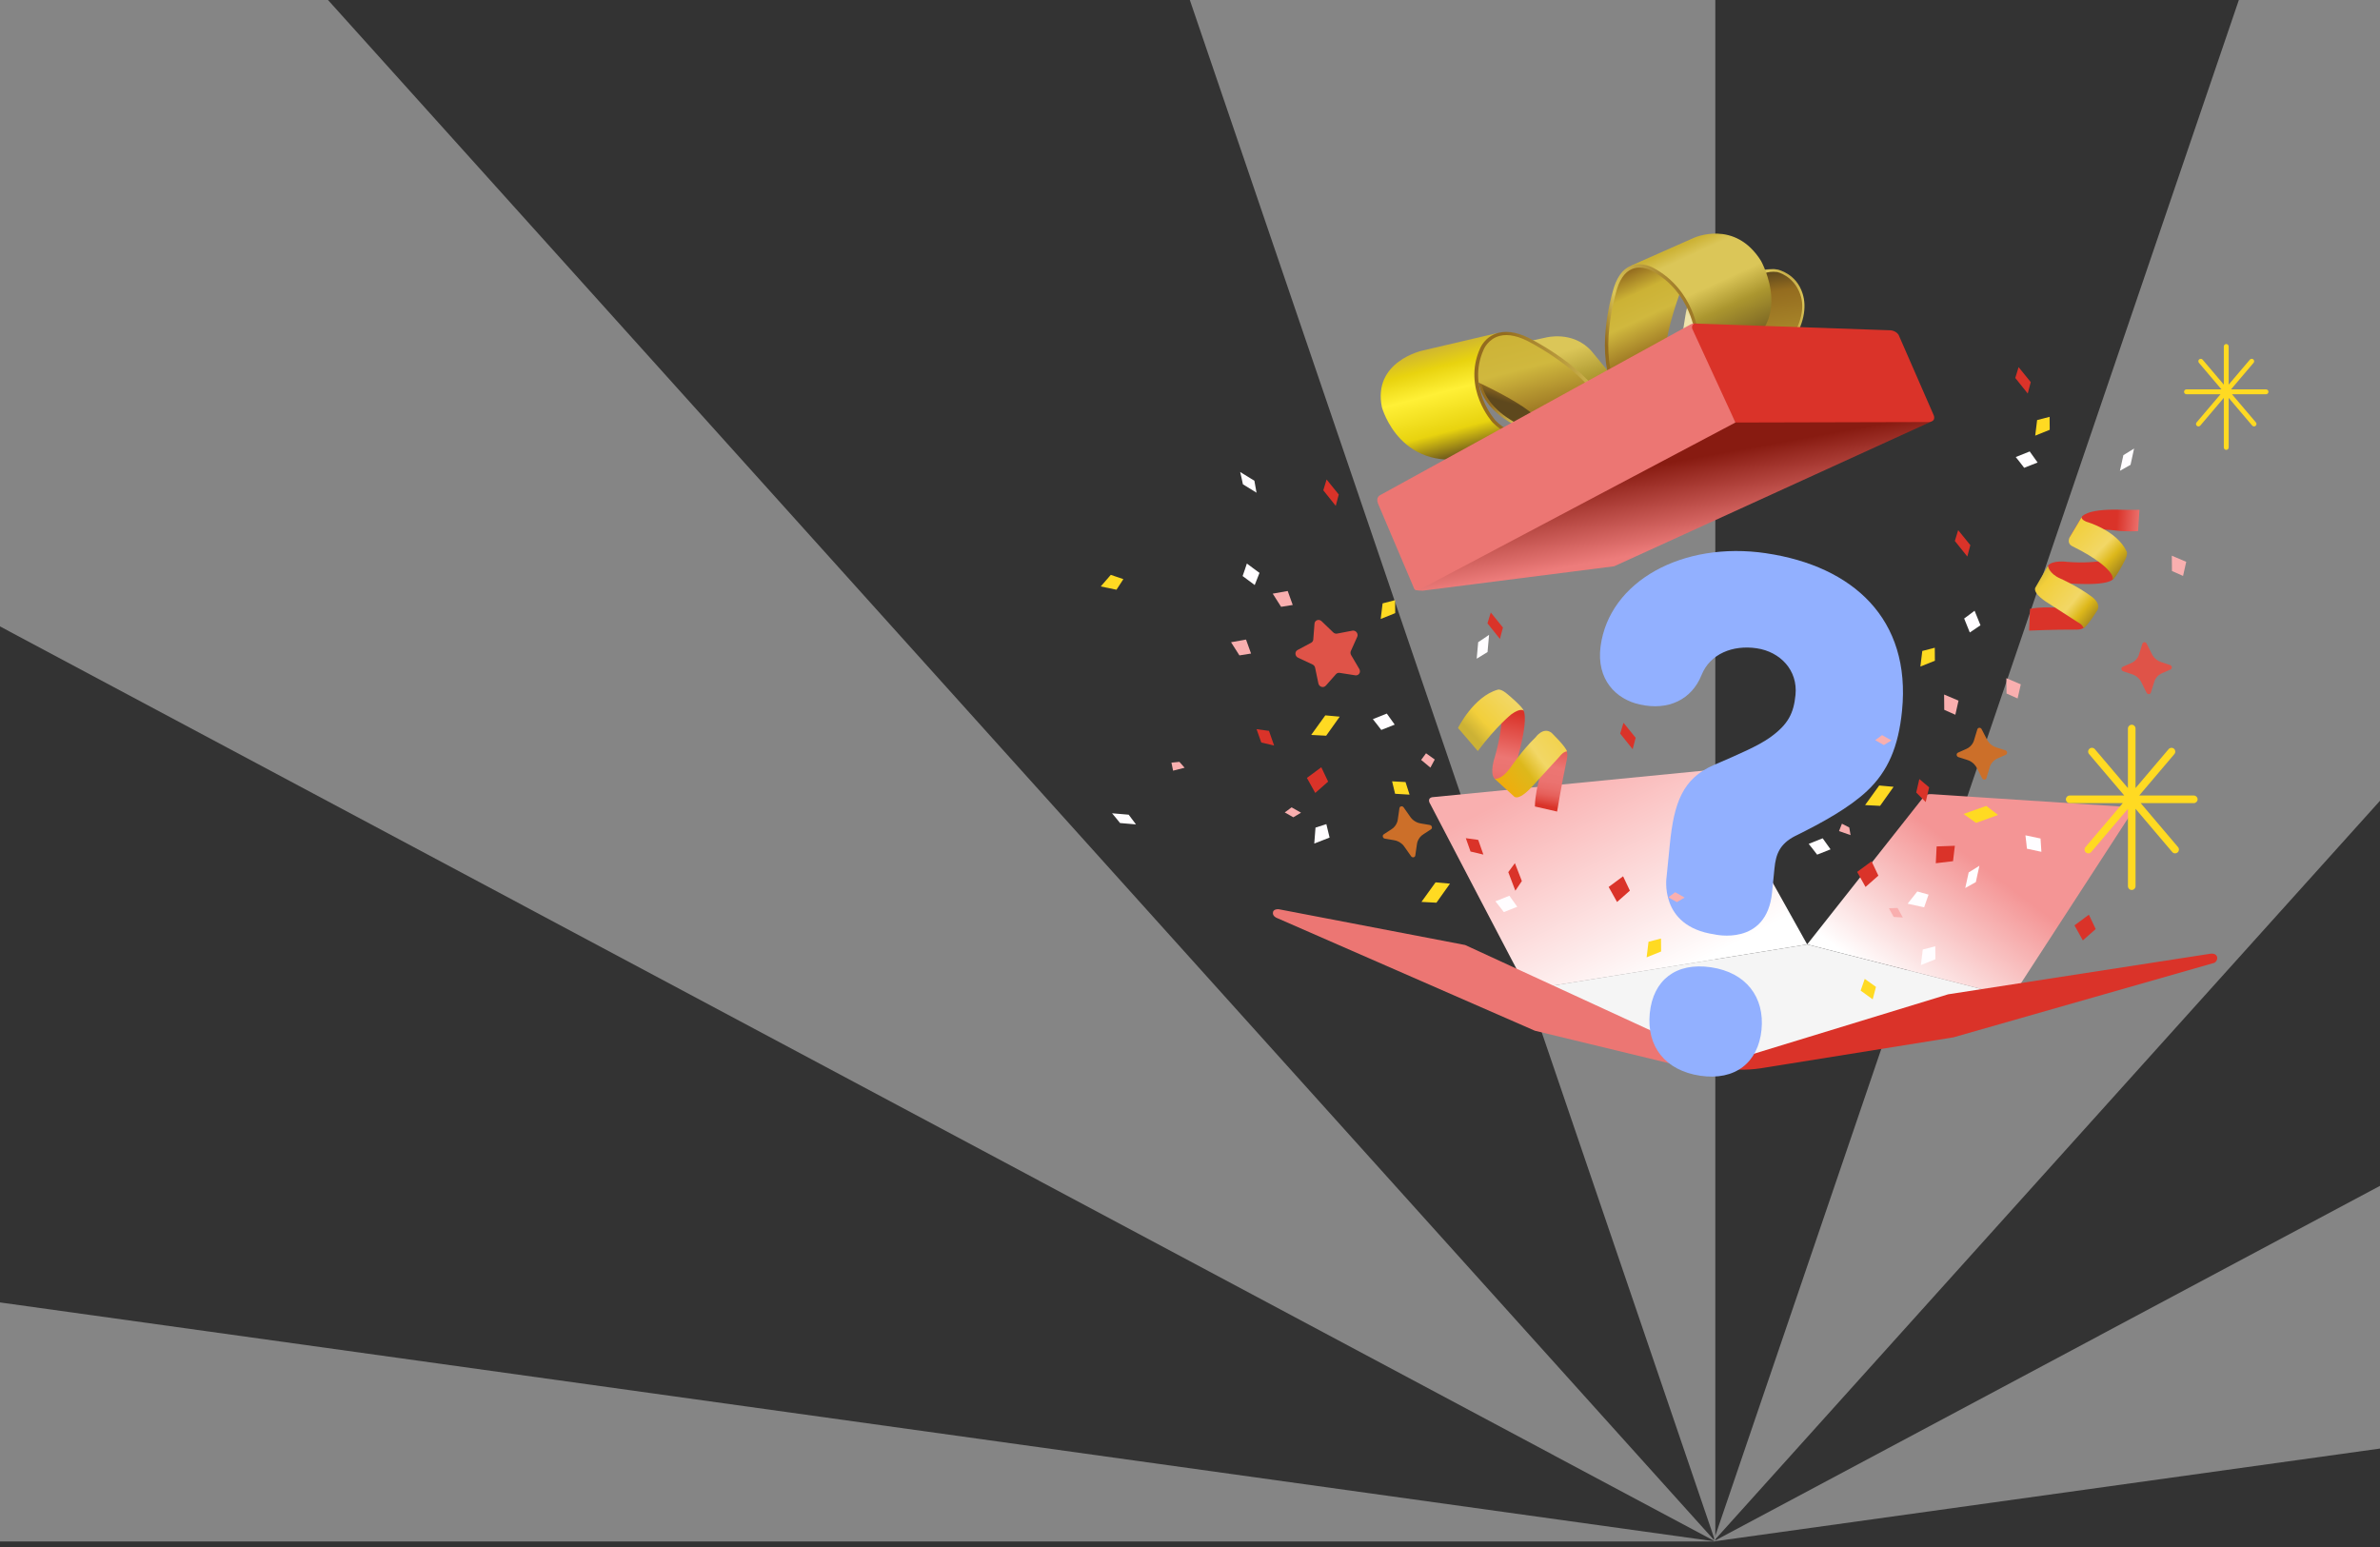 <svg width="320" height="208" viewBox="0 0 320 208" fill="none" xmlns="http://www.w3.org/2000/svg">
<rect x="0" y="0" width="320" height="208" fill="#333333" stroke="none"/>
<g opacity="0.5">
<path d="M460.999 -49L230.371 207.254L317.725 -49H460.999Z" fill="white" fill-opacity="0.8"/>
<path d="M460.999 84.224V175.117L230.371 207.254L460.999 84.224Z" fill="white" fill-opacity="0.8"/>
<path d="M230.628 207.254L0 84.224V-49L230.628 207.254Z" fill="white" fill-opacity="0.8"/>
<path d="M230.629 207.254V-49H143.274L230.629 207.254Z" fill="white" fill-opacity="0.8"/>
<path d="M0 175.117L230.628 207.254H0V175.117Z" fill="white" fill-opacity="0.8"/>
</g>
<path d="M293.981 52.353H298.685L295.653 48.782C295.536 48.645 295.553 48.438 295.69 48.321C295.827 48.203 296.034 48.221 296.151 48.358L299.001 51.714V46.583C299.001 46.402 299.147 46.256 299.327 46.256C299.508 46.256 299.653 46.402 299.653 46.583V51.714L302.503 48.358C302.62 48.221 302.827 48.203 302.964 48.321C303.101 48.438 303.118 48.645 303.001 48.782L299.969 52.353H304.674C304.854 52.353 305 52.499 305 52.68C305 52.86 304.854 53.006 304.674 53.006H300.097L303.314 56.795C303.432 56.932 303.414 57.139 303.277 57.256C303.216 57.308 303.14 57.334 303.066 57.334C302.973 57.334 302.881 57.295 302.816 57.219L299.653 53.495V60.162C299.653 60.343 299.508 60.488 299.327 60.488C299.147 60.488 299.001 60.343 299.001 60.162V53.495L295.838 57.219C295.773 57.295 295.682 57.334 295.588 57.334C295.514 57.334 295.438 57.308 295.377 57.256C295.24 57.139 295.223 56.932 295.34 56.795L298.557 53.006H293.981C293.8 53.006 293.654 52.86 293.654 52.68C293.654 52.499 293.8 52.353 293.981 52.353Z" fill="#FFDA22"/>
<path d="M205.391 133.071L242.982 126.981L267.398 133.236C267.398 133.236 236.954 142.659 236.819 142.661C236.685 142.663 228.338 143.175 228.338 143.175L205.391 133.071Z" fill="#F5F5F5"/>
<path d="M205.391 133.071C205.234 132.875 192.298 108.094 192.298 108.094C192.298 108.094 191.787 107.35 192.577 107.185L229.885 103.535L242.982 126.981L205.391 133.071Z" fill="url(#paint0_linear_1835_3020)"/>
<path d="M242.981 126.978L258.538 107.278C258.538 107.278 258.834 106.726 259.667 106.773L285.882 108.492C285.882 108.492 287.128 108.531 286.369 109.64L270.534 134.035L242.984 126.976L242.981 126.978Z" fill="url(#paint1_linear_1835_3020)"/>
<path d="M171.898 122.243L196.993 127.059L231.567 142.981C231.567 142.981 230.849 144.201 227.45 143.69L206.368 138.585L171.646 123.409C171.646 123.409 171.035 123.172 171.163 122.624C171.163 122.624 171.213 122.224 171.898 122.243Z" fill="#EC7673"/>
<path d="M231.566 142.981L261.934 133.689L297.175 128.236C297.175 128.236 297.828 128.107 298.061 128.558C298.061 128.558 298.311 129.064 297.745 129.452L262.645 139.475L236.724 143.638C236.724 143.638 232.254 144.356 231.566 142.981Z" fill="#DA3329"/>
<path d="M207.382 47.681C207.382 47.681 206.943 58.15 219.111 55.283C219.111 55.283 215.204 58.198 208.274 57.948C208.274 57.948 202.806 58.209 199.624 53.332C199.624 53.332 197.633 50.913 200.385 47.759C200.385 47.759 205.105 44.869 207.384 47.679L207.382 47.681Z" fill="url(#paint2_linear_1835_3020)"/>
<path d="M200.191 47.672C200.191 47.672 201.22 46.818 204.326 46.145L207.787 45.397C207.787 45.397 211.467 44.373 213.999 47.222C213.999 47.222 218.454 52.658 220.024 54.5C220.024 54.5 218.956 55.599 217.214 56.486L207.367 49.721L204.261 47.72C204.261 47.72 202.547 46.613 200.196 47.675L200.191 47.672Z" fill="url(#paint3_linear_1835_3020)"/>
<path d="M213.312 57.743C210.987 58.248 208.999 58.244 207.565 58.102C205.247 57.876 203.865 57.273 203.809 57.247C200.942 55.699 199.417 53.902 198.932 51.96C198.251 49.236 200.12 47.746 200.189 47.67C202.663 45.943 205.049 47.975 205.073 47.994L217.21 56.482L216.929 56.599C215.659 57.13 214.445 57.495 213.31 57.741L213.312 57.743ZM200.418 47.938C200.418 47.938 198.543 49.55 199.267 51.916C199.82 53.724 201.194 55.455 203.946 56.941C203.987 56.958 209.362 59.262 216.507 56.397L204.877 48.264C204.773 48.175 202.654 46.378 200.418 47.938Z" fill="url(#paint4_linear_1835_3020)"/>
<path d="M232.719 39.442C232.719 39.442 238.559 48.423 226.4 51.316C226.4 51.316 231.345 52.136 237.289 48.838C237.289 48.838 242.218 46.637 242.468 40.949C242.468 40.949 242.953 37.943 238.897 36.403C238.897 36.403 233.254 35.966 232.719 39.442Z" fill="url(#paint5_linear_1835_3020)"/>
<path d="M239.021 36.24C239.021 36.24 237.674 35.946 234.601 36.738L231.177 37.619C231.177 37.619 227.416 38.356 226.683 41.978C226.683 41.978 225.611 48.721 225.195 51.033C225.195 51.033 226.703 51.52 228.693 51.525L233.8 41.219L235.482 38.084C235.482 38.084 236.406 36.353 239.023 36.238L239.021 36.24Z" fill="url(#paint6_linear_1835_3020)"/>
<path d="M228.997 51.505L228.69 51.527L234.909 38.696C234.92 38.667 235.951 35.827 239.02 36.242C239.12 36.277 241.522 36.79 242.359 39.444C242.964 41.358 242.546 43.614 240.839 46.245C240.802 46.293 239.906 47.435 237.991 48.662C236.808 49.421 235.068 50.309 232.767 50.9C231.644 51.19 230.389 51.407 228.999 51.507L228.997 51.505ZM238.959 36.575C236.188 36.203 235.266 38.717 235.222 38.841L229.265 51.137C237.021 50.474 240.532 46.067 240.56 46.032C242.198 43.507 242.688 41.33 242.044 39.55C241.134 37.038 238.955 36.575 238.961 36.573L238.959 36.575Z" fill="url(#paint7_linear_1835_3020)"/>
<path d="M196.528 50.404C196.528 50.404 207.432 55.059 207.054 57.256C207.054 57.256 206.934 58.185 204.165 58.911C204.165 58.911 210.345 59.212 215.887 55.651C215.887 55.651 215.961 52.854 209.707 48.19C209.707 48.19 203.871 43.498 200.848 45.158C200.848 45.158 195.684 48.536 196.53 50.404H196.528Z" fill="url(#paint8_linear_1835_3020)"/>
<path d="M201.471 44.753C201.502 44.738 191.248 47.137 191.248 47.137C191.248 47.137 184.518 48.599 185.804 54.759C185.804 54.759 188.316 64.125 198.753 61.256L209.9 58.4C209.9 58.4 203.272 59.503 201.693 57.441C201.693 57.441 198.877 55.523 198.476 50.668C198.476 50.668 198.302 46.361 201.469 44.753H201.471Z" fill="url(#paint9_linear_1835_3020)"/>
<path d="M209.903 58.398C206.762 59.203 203.108 59.32 200.685 56.797C200.639 56.749 196.58 52.234 199.006 46.839C199.027 46.783 199.652 45.236 201.442 44.76C201.453 44.755 201.463 44.753 201.474 44.751C202.812 44.407 204.413 44.76 206.231 45.797C206.586 45.982 215.108 50.5 216.207 55.644L216.235 55.775L216.111 55.849C216.057 55.881 213.275 57.535 209.905 58.398H209.903ZM201.64 45.162C201.64 45.162 201.62 45.167 201.611 45.171C200.054 45.584 199.488 46.985 199.484 47C197.159 52.175 201.037 56.499 201.076 56.543C205.498 61.145 214.501 56.24 215.674 55.57C214.495 50.674 206.051 46.2 205.966 46.154C204.276 45.193 202.823 44.86 201.64 45.162Z" fill="url(#paint10_linear_1835_3020)"/>
<path d="M226.558 37.541C226.558 37.541 222.632 47.327 224.45 48.88C224.45 48.88 225.192 49.558 227.548 48.603C227.548 48.603 223.656 52.275 217.44 52.495C217.44 52.495 215.4 50.291 216.228 43.078C216.228 43.078 216.761 36.075 219.952 35.727C219.952 35.727 225.788 35.57 226.558 37.538V37.541Z" fill="url(#paint11_linear_1835_3020)"/>
<path d="M219.246 35.75C219.216 35.755 227.734 31.987 227.734 31.987C227.734 31.987 233.243 29.423 236.778 35.081C236.778 35.081 241.783 43.99 232.808 47.481L223.37 51.377C223.37 51.377 228.556 48.582 228.138 46.052C228.138 46.052 228.641 42.948 225.448 38.833C225.448 38.833 222.496 35.281 219.246 35.748V35.75Z" fill="url(#paint12_linear_1835_3020)"/>
<path d="M217.432 52.78L217.298 52.788L217.224 52.669C214.289 47.933 216.73 39.577 216.832 39.231C217.302 37.388 218.113 36.218 219.246 35.75C219.255 35.746 219.266 35.742 219.275 35.739C220.802 35.128 222.318 36.022 222.374 36.055C227.827 39.037 228.349 44.912 228.354 44.977C228.541 48.347 226.033 50.28 223.373 51.379C220.519 52.558 217.493 52.775 217.435 52.78H217.432ZM217.261 39.372C217.237 39.455 214.818 47.733 217.524 52.314C218.779 52.201 228.252 51.137 227.91 44.99C227.906 44.934 227.401 39.311 222.17 36.451C222.157 36.442 220.784 35.631 219.455 36.164C219.447 36.166 219.438 36.17 219.431 36.172C218.429 36.586 217.702 37.658 217.265 39.37L217.261 39.372Z" fill="url(#paint13_linear_1835_3020)"/>
<path d="M190.273 79.297C190.273 79.297 190.445 79.412 191.285 79.419L217.028 76.139L259.772 56.632L225.48 51.718L190.273 79.297Z" fill="url(#paint14_linear_1835_3020)"/>
<path d="M227.77 43.494L254.004 44.403C254.004 44.403 254.809 44.349 255.268 45.006L259.949 55.725C259.949 55.725 260.458 56.645 259.336 56.745L233.336 56.81L226.676 44.429C226.676 44.429 226.993 43.685 227.772 43.494H227.77Z" fill="#DA3329"/>
<path d="M185.606 66.553C185.606 66.553 184.921 66.825 185.286 67.727L190.145 79.156C190.145 79.156 190.271 79.567 191.065 79.173L233.337 56.808L227.545 44.238C227.545 44.238 227.347 43.842 227.773 43.492C227.773 43.492 227.564 43.442 226.905 43.84L185.61 66.55L185.606 66.553Z" fill="#EC7673"/>
<path d="M230.058 130.056C234.76 130.754 237.281 134.058 236.842 138.461C236.402 142.863 233.305 145.334 228.602 144.636C223.9 143.938 221.372 140.706 221.818 136.231C222.266 131.757 225.355 129.358 230.058 130.056Z" fill="#92B0FF"/>
<path d="M237.473 74.387C226.241 72.721 216.366 78.142 215.204 86.905C214.617 91.36 217.27 94.025 220.479 94.721C224.311 95.582 227.454 94.07 228.783 90.753C229.921 87.919 232.966 86.686 236.196 87.164C239.355 87.632 241.743 90.112 241.412 93.433C241.167 95.887 240.447 97.392 237.991 99.151C236.379 100.304 233.701 101.444 230.424 102.864C226.254 104.663 225.073 107.93 224.518 113.488L224.079 117.89C224.079 117.89 222.989 124.529 230.502 125.63C230.502 125.63 237.528 127.32 238.261 119.996L238.585 116.748C238.772 114.871 239.268 113.479 241.371 112.4C245.043 110.602 248.664 108.574 251.022 106.36C253.852 103.704 255.253 100.396 255.736 95.558C256.969 83.214 249.13 76.119 237.475 74.39L237.473 74.387Z" fill="#92B0FF"/>
<path d="M272.822 84.787C272.822 84.787 276.22 84.637 279.013 84.654C279.013 84.654 279.878 84.731 280.346 84.304L279.4 81.4C279.4 81.4 277.988 81.755 275.635 81.677C275.635 81.677 274.238 81.603 272.942 81.864L272.822 84.787Z" fill="url(#paint15_linear_1835_3020)"/>
<path d="M284.461 71.332C284.461 71.332 279.917 70.668 278.271 72.247L279.906 69.498C279.906 69.498 280.424 68.439 284.776 68.526C284.776 68.526 286.645 68.576 287.656 68.539L287.471 71.414C287.471 71.414 285.764 71.51 284.461 71.329" fill="url(#paint16_linear_1835_3020)"/>
<path d="M277.512 78.377C277.512 78.377 283.478 78.988 284.213 77.75L284.929 74.892C284.929 74.892 282.299 75.897 277.955 75.547C277.955 75.547 275.924 75.255 275.35 76.078L275.693 78.009L277.512 78.379V78.377Z" fill="url(#paint17_linear_1835_3020)"/>
<path d="M280.129 84.454C280.129 84.454 280.135 84.065 279.324 83.632L275.287 81.028C275.287 81.028 273.368 79.878 273.636 79.051L275.35 76.076C275.35 76.076 275.45 77.087 276.992 77.774C276.992 77.774 279.294 78.784 281.138 80.152C281.138 80.152 282.504 81.017 282.021 82.014C282.021 82.014 280.618 84.293 280.131 84.454H280.129Z" fill="url(#paint18_linear_1835_3020)"/>
<path d="M278.654 73.454C282.071 75.121 283.324 76.506 283.324 76.506C284.361 77.548 284.013 77.961 284.013 77.961C284.468 77.733 285.549 75.63 285.549 75.63C286.195 74.505 285.932 74.142 285.932 74.142C284.603 71.301 280.559 70.161 280.559 70.161C280.559 70.161 279.761 69.874 279.907 69.498L278.271 72.247C278.271 72.247 277.821 73.048 278.654 73.454Z" fill="url(#paint19_linear_1835_3020)"/>
<path d="M209.359 109.116C209.359 109.116 209.974 105.364 210.627 102.306C210.627 102.306 210.901 101.37 210.57 100.777L207.362 101.268C207.362 101.268 207.407 102.882 206.79 105.449C206.79 105.449 206.396 106.965 206.372 108.435L209.361 109.118L209.359 109.116Z" fill="url(#paint20_linear_1835_3020)"/>
<path d="M203.813 102.767C203.813 102.767 205.797 96.341 204.687 95.302L201.901 93.977C201.901 93.977 202.338 97.05 200.994 101.745C200.994 101.745 200.233 103.915 200.948 104.701L203.017 104.687L203.811 102.765L203.813 102.767Z" fill="url(#paint21_linear_1835_3020)"/>
<path d="M204.863 95.563C204.863 95.563 204.515 95.102 203.206 96.043C203.206 96.043 201.244 97.59 198.694 100.979L196.034 97.877C196.034 97.877 198.127 93.657 201.359 92.737C201.359 92.737 201.794 92.52 202.808 93.438C202.808 93.438 204.73 95.019 204.865 95.561L204.863 95.563Z" fill="url(#paint22_linear_1835_3020)"/>
<path d="M208.589 98.51C207.486 97.69 206.468 99.126 206.468 99.126C204.637 100.89 203.075 103.221 203.075 103.221C201.809 104.957 200.952 104.701 200.952 104.701L203.63 107.141C204.424 107.591 206.044 105.703 206.044 105.703L209.646 101.768C210.277 100.959 210.677 101.04 210.677 101.04C210.621 100.474 208.589 98.508 208.589 98.508V98.51Z" fill="url(#paint23_linear_1835_3020)"/>
<path d="M189.521 106.843L187.576 106.726L187.174 105.053L188.979 105.151L189.521 106.843Z" fill="#FFDA22"/>
<path d="M187.591 82.438L185.64 83.223L185.896 81.128L187.576 80.693L187.591 82.438Z" fill="#FFDA22"/>
<path d="M275.593 57.789L273.642 58.574L273.898 56.48L275.575 56.045L275.593 57.789Z" fill="#FFDA22"/>
<path d="M260.218 128.975L258.267 129.76L258.523 127.666L260.202 127.231L260.218 128.975Z" fill="#FFFDFF"/>
<path d="M223.343 127.931L221.395 128.719L221.649 126.624L223.328 126.189L223.343 127.931Z" fill="#FFDA22"/>
<path d="M157.505 102.541L158.575 102.434L159.278 103.226L157.725 103.619L157.505 102.541Z" fill="#F9AFAF"/>
<path d="M173.895 109.886L174.928 109.268L173.66 108.551L172.74 109.234L173.895 109.886Z" fill="#F9AFAF"/>
<path d="M225.469 121.297L226.503 120.679L225.235 119.961L224.314 120.644L225.469 121.297Z" fill="#F9AFAF"/>
<path d="M169.584 99.832L171.311 100.241L170.618 98.269L168.949 98.036L169.584 99.832Z" fill="#DA3329"/>
<path d="M197.718 114.491L199.447 114.9L198.751 112.927L197.083 112.694L197.718 114.491Z" fill="#DA3329"/>
<path d="M180.13 96.359L178.192 96.183L176.295 98.815L178.309 98.919L180.13 96.359Z" fill="#FFDA22"/>
<path d="M194.955 118.811L193.017 118.635L191.12 121.264L193.134 121.371L194.955 118.811Z" fill="#FFDA22"/>
<path d="M178.366 64.469L177.922 65.924L179.597 68.019L180.001 66.487L178.366 64.469Z" fill="#DA3329"/>
<path d="M200.44 82.355L199.996 83.81L201.671 85.905L202.076 84.374L200.44 82.355Z" fill="#DA3329"/>
<path d="M271.407 49.362L270.961 50.818L272.638 52.912L273.043 51.379L271.407 49.362Z" fill="#DA3329"/>
<path d="M218.286 97.181L217.84 98.636L219.517 100.731L219.921 99.197L218.286 97.181Z" fill="#DA3329"/>
<path d="M203.684 116.053L202.794 117.262L203.744 119.757L204.619 118.461L203.684 116.053Z" fill="#DA3329"/>
<path d="M185.72 98.145C185.712 98.108 184.585 96.694 184.585 96.694L186.462 95.943L187.524 97.429L185.723 98.142L185.72 98.145Z" fill="#FFFDFF"/>
<path d="M272.16 62.901C272.151 62.864 271.024 61.45 271.024 61.45L272.902 60.699L273.963 62.185L272.162 62.898L272.16 62.901Z" fill="#FFFDFF"/>
<path d="M198.748 86.344C198.776 86.344 200.212 85.357 200.212 85.357L200.005 87.671L198.546 88.565L198.748 86.344Z" fill="#FFFDFF"/>
<path d="M167.074 77.452C167.1 77.428 167.644 75.773 167.644 75.773L169.345 77.026L168.701 78.66L167.074 77.452Z" fill="#FFFDFF"/>
<path d="M202.2 122.635C202.191 122.598 201.064 121.184 201.064 121.184L202.942 120.433L204.003 121.919L202.202 122.632L202.2 122.635Z" fill="#FFFDFF"/>
<path d="M176.841 106.615L175.717 104.594L177.655 103.161L178.571 105.09L176.841 106.615Z" fill="#DA3329"/>
<path d="M260.153 88.835L258.202 89.622L258.459 87.525L260.138 87.091L260.153 88.835Z" fill="#FFDA22"/>
<path d="M253.284 100.174L254.317 99.556L253.051 98.838L252.129 99.519L253.284 100.174Z" fill="#F9AFAF"/>
<path d="M254.601 105.79L252.666 105.614L250.767 108.246L252.783 108.35L254.601 105.79Z" fill="#FFDA22"/>
<path d="M263.283 71.279L262.837 72.734L264.514 74.829L264.919 73.298L263.283 71.279Z" fill="#DA3329"/>
<path d="M244.322 114.913C244.313 114.876 243.187 113.462 243.187 113.462L245.064 112.712L246.125 114.197L244.324 114.911L244.322 114.913Z" fill="#FFFDFF"/>
<path d="M250.828 119.254L249.701 117.234L251.639 115.803L252.555 117.732L250.828 119.254Z" fill="#DA3329"/>
<path d="M280.048 126.439L278.921 124.418L280.859 122.985L281.775 124.914L280.048 126.439Z" fill="#DA3329"/>
<path d="M217.418 121.275L216.291 119.254L218.229 117.821L219.145 119.75L217.418 121.275Z" fill="#DA3329"/>
<path d="M168.209 87.871L166.645 88.121L165.519 86.351L167.533 85.99L168.209 87.871Z" fill="#F9AFAF"/>
<path d="M173.813 81.339L172.249 81.59L171.122 79.819L173.136 79.46L173.813 81.339Z" fill="#F9AFAF"/>
<path d="M178.768 112.614L178.333 110.806L176.875 111.274L176.708 113.419L178.768 112.614Z" fill="#FFFDFF"/>
<path d="M251.79 134.363L250.17 133.191L250.722 131.614L252.232 132.69L251.79 134.363Z" fill="#FFDA22"/>
<path d="M150.114 79.29L148 78.849L149.351 77.291L151.041 77.868L150.114 79.29Z" fill="#FFDA22"/>
<path d="M247.654 110.75L248.637 111.254L248.818 112.285L247.263 111.744L247.654 110.75Z" fill="#F9AFAF"/>
<path d="M254.618 123.287L255.845 123.359L255.136 122.076L253.97 122.117L254.618 123.287Z" fill="#F9AFAF"/>
<path d="M257.643 106.556L258.919 107.841L259.381 105.86L258.062 104.748L257.643 106.556Z" fill="#DA3329"/>
<path d="M268.649 109.573L267.066 108.359L264.003 109.44L265.693 110.641L268.649 109.573Z" fill="#FFDA22"/>
<path d="M272.529 114.115C272.542 114.08 272.327 112.311 272.327 112.311L274.357 112.74L274.474 114.53L272.529 114.112V114.115Z" fill="#FFFDFF"/>
<path d="M264.088 83.16C264.125 83.153 265.489 82.114 265.489 82.114L266.285 84.071L264.847 85.039L264.088 83.16Z" fill="#FFFDFF"/>
<path d="M285.495 61.197C285.521 61.197 286.935 60.306 286.935 60.306L286.459 62.496L285.034 63.301L285.495 61.2V61.197Z" fill="#FFFDFF"/>
<path d="M167.115 65.115C167.123 65.089 166.747 63.462 166.747 63.462L168.657 64.636L168.946 66.246L167.115 65.115Z" fill="#FFFDFF"/>
<path d="M264.696 117.299C264.723 117.299 266.136 116.407 266.136 116.407L265.66 118.598L264.235 119.402L264.696 117.301V117.299Z" fill="#FFFDFF"/>
<path d="M150.593 110.66C150.589 110.634 149.521 109.349 149.521 109.349L151.754 109.538L152.738 110.845L150.593 110.66Z" fill="#FFFDFF"/>
<path d="M260.274 116.066L260.388 113.806L262.839 113.717L262.593 115.787L260.274 116.066Z" fill="#DA3329"/>
<path d="M262.904 96.102L261.412 95.439L261.393 93.381L263.331 94.203L262.904 96.102Z" fill="#F9AFAF"/>
<path d="M271.275 93.91L269.785 93.246L269.764 91.186L271.704 92.011L271.275 93.91Z" fill="#F9AFAF"/>
<path d="M293.52 77.437L292.03 76.774L292.008 74.714L293.946 75.538L293.52 77.437Z" fill="#F9AFAF"/>
<path d="M258.706 121.993L259.302 120.285L257.788 119.861L256.487 121.506L258.706 121.993Z" fill="#FFFDFF"/>
<path d="M191.735 101.281L191.08 102.173L192.324 103.211L192.907 102.119L191.735 101.281Z" fill="#F9AFAF"/>
<path d="M266.13 97.853C266.161 97.853 266.189 97.853 266.219 97.862C266.248 97.868 266.278 97.879 266.304 97.894C266.33 97.91 266.356 97.929 266.38 97.953C266.402 97.977 266.424 98.005 266.439 98.038C266.5 98.158 266.561 98.277 266.624 98.397C266.685 98.517 266.746 98.636 266.809 98.756C266.87 98.876 266.931 98.995 266.994 99.115C267.055 99.234 267.116 99.354 267.179 99.474C267.183 99.482 267.209 99.534 267.259 99.613C267.309 99.691 267.383 99.791 267.483 99.902C267.583 100.011 267.712 100.128 267.868 100.233C268.025 100.339 268.212 100.433 268.432 100.5C268.532 100.533 268.632 100.566 268.732 100.596C268.832 100.629 268.932 100.661 269.032 100.692C269.132 100.724 269.232 100.757 269.332 100.787C269.432 100.82 269.532 100.853 269.632 100.883C269.702 100.905 269.756 100.946 269.795 100.998C269.835 101.048 269.856 101.109 269.863 101.172C269.869 101.233 269.858 101.296 269.83 101.351C269.802 101.405 269.756 101.451 269.691 101.479C269.597 101.52 269.506 101.562 269.413 101.603L269.134 101.727C269.041 101.768 268.949 101.81 268.856 101.851C268.762 101.892 268.671 101.934 268.577 101.975C268.373 102.062 268.208 102.175 268.073 102.295C267.938 102.414 267.833 102.543 267.755 102.66C267.677 102.778 267.625 102.886 267.59 102.969C267.555 103.05 267.54 103.104 267.538 103.115C267.501 103.239 267.464 103.365 267.424 103.489C267.388 103.613 267.351 103.739 267.311 103.863C267.274 103.987 267.237 104.113 267.198 104.237C267.161 104.361 267.124 104.487 267.085 104.611C267.074 104.644 267.061 104.674 267.042 104.701C267.024 104.727 267.003 104.748 266.979 104.766C266.955 104.783 266.929 104.796 266.9 104.807C266.872 104.816 266.844 104.822 266.813 104.825C266.783 104.825 266.755 104.825 266.724 104.816C266.696 104.809 266.665 104.798 266.639 104.783C266.613 104.768 266.587 104.748 266.563 104.724C266.541 104.701 266.52 104.672 266.504 104.64C266.443 104.52 266.383 104.4 266.32 104.281C266.259 104.161 266.198 104.041 266.135 103.922C266.072 103.802 266.013 103.683 265.95 103.563C265.889 103.443 265.828 103.324 265.765 103.204C265.76 103.195 265.734 103.143 265.684 103.065C265.634 102.989 265.56 102.886 265.46 102.776C265.36 102.667 265.232 102.549 265.075 102.445C264.919 102.338 264.732 102.245 264.514 102.177C264.414 102.145 264.314 102.112 264.214 102.082C264.114 102.049 264.014 102.016 263.914 101.986C263.814 101.953 263.714 101.921 263.614 101.89C263.514 101.858 263.414 101.825 263.313 101.795C263.244 101.773 263.189 101.731 263.15 101.679C263.111 101.629 263.089 101.568 263.083 101.505C263.076 101.444 263.087 101.381 263.116 101.327C263.144 101.272 263.189 101.227 263.255 101.196C263.348 101.155 263.44 101.114 263.533 101.072C263.627 101.031 263.718 100.99 263.812 100.948C263.905 100.907 263.996 100.866 264.09 100.824C264.184 100.783 264.275 100.742 264.368 100.7C264.573 100.613 264.738 100.5 264.873 100.381C265.008 100.261 265.11 100.133 265.188 100.015C265.267 99.898 265.319 99.789 265.354 99.706C265.389 99.626 265.404 99.572 265.406 99.561L265.519 99.186C265.556 99.062 265.593 98.936 265.632 98.812C265.669 98.688 265.706 98.562 265.745 98.438C265.782 98.314 265.819 98.188 265.858 98.064C265.869 98.031 265.882 98.001 265.902 97.975C265.921 97.949 265.941 97.927 265.965 97.91C265.989 97.892 266.015 97.879 266.043 97.868C266.072 97.86 266.1 97.853 266.13 97.851V97.853Z" fill="#CC6F29"/>
<path d="M188.391 108.418C188.363 108.424 188.335 108.433 188.309 108.446C188.282 108.459 188.259 108.477 188.239 108.498C188.217 108.52 188.2 108.544 188.187 108.572C188.174 108.601 188.163 108.633 188.158 108.668L188.102 109.057C188.082 109.188 188.065 109.316 188.045 109.447C188.026 109.577 188.008 109.706 187.989 109.836C187.969 109.967 187.952 110.095 187.932 110.225C187.932 110.236 187.924 110.293 187.902 110.378C187.88 110.463 187.843 110.58 187.782 110.708C187.721 110.837 187.639 110.98 187.523 111.119C187.408 111.259 187.26 111.396 187.073 111.511C186.988 111.565 186.903 111.622 186.819 111.676C186.734 111.731 186.649 111.787 186.564 111.842L186.31 112.007C186.225 112.061 186.14 112.118 186.055 112.172C185.996 112.211 185.957 112.264 185.935 112.322C185.916 112.381 185.914 112.444 185.929 112.505C185.944 112.566 185.975 112.622 186.02 112.668C186.066 112.714 186.125 112.746 186.196 112.757C186.299 112.775 186.401 112.792 186.503 112.81C186.605 112.827 186.708 112.844 186.81 112.862C186.912 112.879 187.014 112.897 187.117 112.914L187.423 112.966C187.647 113.001 187.845 113.068 188.013 113.151C188.182 113.234 188.324 113.332 188.439 113.425C188.554 113.519 188.641 113.61 188.7 113.68C188.761 113.749 188.794 113.797 188.798 113.806C188.876 113.917 188.952 114.028 189.031 114.136C189.109 114.247 189.185 114.358 189.263 114.467C189.342 114.578 189.418 114.689 189.496 114.798C189.574 114.909 189.651 115.019 189.729 115.128C189.751 115.159 189.775 115.183 189.799 115.202C189.825 115.222 189.853 115.237 189.881 115.25C189.909 115.261 189.94 115.267 189.97 115.27C190.001 115.272 190.029 115.27 190.06 115.265C190.088 115.259 190.116 115.25 190.142 115.237C190.168 115.224 190.192 115.207 190.212 115.185C190.231 115.163 190.251 115.139 190.264 115.111C190.277 115.083 190.288 115.05 190.292 115.015C190.312 114.885 190.329 114.756 190.349 114.626C190.368 114.495 190.386 114.367 190.405 114.236L190.462 113.847C190.482 113.717 190.499 113.588 190.519 113.458C190.519 113.447 190.527 113.39 190.549 113.305C190.571 113.218 190.608 113.103 190.669 112.975C190.729 112.846 190.812 112.703 190.927 112.564C191.043 112.424 191.191 112.287 191.378 112.172C191.463 112.118 191.547 112.061 191.632 112.007C191.717 111.952 191.802 111.896 191.887 111.842L192.141 111.676C192.226 111.622 192.311 111.565 192.396 111.511C192.454 111.472 192.494 111.42 192.515 111.361C192.535 111.302 192.537 111.239 192.522 111.178C192.507 111.117 192.476 111.061 192.43 111.015C192.385 110.969 192.326 110.937 192.252 110.924C192.15 110.906 192.048 110.889 191.945 110.871C191.843 110.854 191.741 110.837 191.639 110.819L191.332 110.767C191.23 110.75 191.128 110.732 191.025 110.715C190.801 110.68 190.603 110.613 190.436 110.53C190.266 110.447 190.125 110.349 190.012 110.256C189.896 110.162 189.809 110.071 189.751 110.001C189.69 109.932 189.657 109.884 189.653 109.875C189.574 109.764 189.498 109.653 189.42 109.545C189.342 109.434 189.266 109.323 189.187 109.214C189.109 109.103 189.033 108.992 188.955 108.883C188.876 108.772 188.8 108.661 188.722 108.553C188.7 108.522 188.678 108.498 188.652 108.479C188.626 108.459 188.598 108.444 188.57 108.431C188.541 108.42 188.511 108.414 188.48 108.411C188.45 108.409 188.422 108.411 188.391 108.416V108.418Z" fill="#CC6F29"/>
<path d="M288.322 86.344C288.291 86.344 288.263 86.351 288.235 86.36C288.206 86.368 288.18 86.381 288.156 86.399C288.132 86.416 288.111 86.438 288.093 86.464C288.076 86.49 288.061 86.519 288.05 86.553C288.011 86.677 287.971 86.801 287.932 86.925C287.893 87.049 287.854 87.173 287.815 87.297C287.776 87.421 287.736 87.545 287.697 87.669C287.658 87.793 287.619 87.917 287.58 88.041C287.578 88.052 287.56 88.104 287.525 88.187C287.491 88.269 287.436 88.376 287.356 88.491C287.275 88.609 287.171 88.735 287.034 88.852C286.897 88.97 286.729 89.081 286.525 89.166C286.431 89.207 286.338 89.246 286.247 89.287C286.153 89.329 286.059 89.368 285.968 89.409L285.69 89.531C285.596 89.572 285.503 89.612 285.411 89.653C285.346 89.681 285.298 89.727 285.27 89.781C285.242 89.836 285.229 89.897 285.235 89.96C285.239 90.02 285.263 90.081 285.3 90.134C285.339 90.186 285.394 90.227 285.463 90.251C285.563 90.284 285.661 90.318 285.761 90.351C285.862 90.384 285.959 90.418 286.059 90.451C286.159 90.484 286.257 90.519 286.357 90.551C286.457 90.584 286.555 90.619 286.655 90.651C286.873 90.721 287.06 90.819 287.214 90.925C287.371 91.034 287.495 91.151 287.595 91.263C287.695 91.373 287.767 91.476 287.815 91.554C287.863 91.632 287.889 91.684 287.893 91.693C287.952 91.813 288.013 91.935 288.074 92.054C288.132 92.174 288.193 92.296 288.252 92.415C288.311 92.535 288.372 92.657 288.433 92.776C288.491 92.896 288.552 93.018 288.613 93.137C288.628 93.17 288.65 93.198 288.672 93.222C288.694 93.246 288.72 93.266 288.746 93.281C288.772 93.296 288.802 93.307 288.831 93.316C288.859 93.322 288.889 93.327 288.92 93.325C288.95 93.325 288.978 93.318 289.007 93.309C289.035 93.301 289.061 93.287 289.085 93.27C289.109 93.253 289.131 93.231 289.148 93.207C289.166 93.181 289.181 93.153 289.192 93.118C289.231 92.994 289.27 92.87 289.309 92.746C289.348 92.622 289.387 92.498 289.427 92.374L289.544 92.002C289.583 91.878 289.622 91.754 289.661 91.63C289.664 91.619 289.681 91.567 289.716 91.484C289.751 91.404 289.805 91.295 289.886 91.18C289.966 91.062 290.07 90.936 290.207 90.819C290.344 90.701 290.512 90.59 290.716 90.505L290.995 90.384L291.273 90.262L291.552 90.14L291.83 90.018C291.895 89.99 291.943 89.944 291.971 89.89C292 89.836 292.013 89.775 292.006 89.712C292.002 89.651 291.978 89.59 291.941 89.538C291.902 89.485 291.848 89.444 291.778 89.42C291.678 89.388 291.58 89.353 291.48 89.32C291.38 89.287 291.282 89.253 291.182 89.22C291.082 89.187 290.984 89.153 290.884 89.12C290.784 89.087 290.686 89.052 290.586 89.02C290.368 88.95 290.184 88.852 290.027 88.746C289.87 88.639 289.746 88.52 289.646 88.409C289.546 88.298 289.474 88.195 289.427 88.117C289.379 88.039 289.353 87.987 289.348 87.978C289.287 87.858 289.229 87.737 289.168 87.617C289.107 87.497 289.048 87.376 288.987 87.256C288.926 87.136 288.868 87.014 288.807 86.895C288.746 86.775 288.687 86.653 288.626 86.534C288.611 86.501 288.591 86.473 288.567 86.449C288.546 86.425 288.52 86.405 288.493 86.39C288.467 86.375 288.437 86.364 288.409 86.355C288.38 86.349 288.35 86.344 288.319 86.347L288.322 86.344Z" fill="#DF5348"/>
<path d="M178.254 92.2L179.627 90.642C179.749 90.505 179.931 90.44 180.118 90.469L182.222 90.799C182.692 90.873 183.011 90.373 182.766 89.953L181.661 88.072C181.563 87.904 181.55 87.704 181.626 87.534L182.485 85.622C182.676 85.196 182.291 84.707 181.832 84.796L179.775 85.189C179.592 85.224 179.401 85.165 179.261 85.031L177.689 83.519C177.339 83.182 176.777 83.38 176.74 83.854L176.575 85.979C176.56 86.166 176.455 86.331 176.292 86.418L174.461 87.395C174.052 87.613 174.093 88.224 174.528 88.428L176.482 89.346C176.656 89.427 176.782 89.588 176.821 89.775L177.262 91.889C177.36 92.361 177.945 92.541 178.252 92.193L178.254 92.2Z" fill="#DF5348"/>
<path d="M278.272 106.961H285.614L280.883 101.388C280.7 101.172 280.726 100.851 280.941 100.668C281.157 100.485 281.479 100.511 281.661 100.727L286.107 105.962V97.955C286.107 97.673 286.336 97.444 286.618 97.444C286.901 97.444 287.13 97.673 287.13 97.955V105.962L291.576 100.727C291.758 100.511 292.08 100.485 292.296 100.668C292.511 100.851 292.537 101.172 292.354 101.388L287.623 106.961H294.965C295.247 106.961 295.476 107.189 295.476 107.472C295.476 107.754 295.247 107.983 294.965 107.983H287.824L292.844 113.895C293.026 114.11 293 114.432 292.785 114.615C292.689 114.695 292.572 114.737 292.454 114.737C292.311 114.737 292.165 114.676 292.065 114.556L287.132 108.744V119.148C287.132 119.431 286.903 119.659 286.621 119.659C286.338 119.659 286.11 119.431 286.11 119.148V108.744L281.176 114.556C281.076 114.676 280.933 114.737 280.787 114.737C280.669 114.737 280.552 114.698 280.456 114.615C280.241 114.432 280.215 114.11 280.398 113.895L285.418 107.983H278.277C277.994 107.983 277.766 107.754 277.766 107.472C277.766 107.189 277.994 106.961 278.277 106.961H278.272Z" fill="#FFDA22"/>
<defs>
<linearGradient id="paint0_linear_1835_3020" x1="221.746" y1="132.808" x2="207.493" y2="104.899" gradientUnits="userSpaceOnUse">
<stop stop-color="white"/>
<stop offset="1" stop-color="#F9AFAF"/>
</linearGradient>
<linearGradient id="paint1_linear_1835_3020" x1="242.913" y1="142.924" x2="264.068" y2="114.672" gradientUnits="userSpaceOnUse">
<stop offset="0.42" stop-color="white"/>
<stop offset="1" stop-color="#F49595"/>
</linearGradient>
<linearGradient id="paint2_linear_1835_3020" x1="211.75" y1="56.838" x2="217.402" y2="37.753" gradientUnits="userSpaceOnUse">
<stop stop-color="#5E481D"/>
<stop offset="0.09" stop-color="#946C1F"/>
<stop offset="0.65" stop-color="#D0B83E"/>
<stop offset="1" stop-color="#CCB235"/>
</linearGradient>
<linearGradient id="paint3_linear_1835_3020" x1="217.032" y1="60.678" x2="209.804" y2="38.28" gradientUnits="userSpaceOnUse">
<stop stop-color="#5E481D"/>
<stop offset="0.43" stop-color="#AB962F"/>
<stop offset="0.63" stop-color="#DBC658"/>
<stop offset="0.9" stop-color="#DBC658"/>
<stop offset="1" stop-color="#CCB235"/>
</linearGradient>
<linearGradient id="paint4_linear_1835_3020" x1="219.232" y1="57.209" x2="202.626" y2="49.512" gradientUnits="userSpaceOnUse">
<stop stop-color="#946C1F"/>
<stop offset="0.75" stop-color="#DBC658"/>
<stop offset="1" stop-color="#946C1F"/>
</linearGradient>
<linearGradient id="paint5_linear_1835_3020" x1="237.289" y1="36.693" x2="241.569" y2="65.579" gradientUnits="userSpaceOnUse">
<stop stop-color="#5E481D"/>
<stop offset="0.09" stop-color="#946C1F"/>
<stop offset="0.65" stop-color="#D0B83E"/>
<stop offset="1" stop-color="#CCB235"/>
</linearGradient>
<linearGradient id="paint6_linear_1835_3020" x1="233.345" y1="35.296" x2="234.842" y2="47.861" gradientUnits="userSpaceOnUse">
<stop stop-color="#5E481D"/>
<stop offset="0.14" stop-color="#CAB95C"/>
<stop offset="0.51" stop-color="#EFE4AB"/>
<stop offset="0.84" stop-color="#EFE4AB"/>
<stop offset="1" stop-color="#CCB235"/>
</linearGradient>
<linearGradient id="paint7_linear_1835_3020" x1="234.561" y1="51.38" x2="245.942" y2="37.067" gradientUnits="userSpaceOnUse">
<stop stop-color="#946C1F"/>
<stop offset="0.75" stop-color="#DBC658"/>
<stop offset="1" stop-color="#946C1F"/>
</linearGradient>
<linearGradient id="paint8_linear_1835_3020" x1="213.86" y1="58.2" x2="209.748" y2="42.384" gradientUnits="userSpaceOnUse">
<stop stop-color="#5E481D"/>
<stop offset="0.21" stop-color="#946C1F"/>
<stop offset="0.65" stop-color="#D0B83E"/>
<stop offset="1" stop-color="#CCB235"/>
</linearGradient>
<linearGradient id="paint9_linear_1835_3020" x1="205.16" y1="60.708" x2="200.878" y2="44.252" gradientUnits="userSpaceOnUse">
<stop offset="0.07" stop-color="#5E481D"/>
<stop offset="0.31" stop-color="#E8D30F"/>
<stop offset="0.62" stop-color="#FFF036"/>
<stop offset="0.82" stop-color="#E8D30F"/>
<stop offset="1" stop-color="#CCB235"/>
</linearGradient>
<linearGradient id="paint10_linear_1835_3020" x1="204.762" y1="52.049" x2="219.477" y2="47.045" gradientUnits="userSpaceOnUse">
<stop stop-color="#946C1F"/>
<stop offset="0.75" stop-color="#DBC658"/>
<stop offset="1" stop-color="#946C1F"/>
</linearGradient>
<linearGradient id="paint11_linear_1835_3020" x1="226.317" y1="51.621" x2="219.267" y2="36.272" gradientUnits="userSpaceOnUse">
<stop stop-color="#5E481D"/>
<stop offset="0.29" stop-color="#946C1F"/>
<stop offset="0.61" stop-color="#D0B83E"/>
<stop offset="0.81" stop-color="#CCB235"/>
<stop offset="1" stop-color="#946C1F"/>
</linearGradient>
<linearGradient id="paint12_linear_1835_3020" x1="233.993" y1="48.836" x2="226.594" y2="32.727" gradientUnits="userSpaceOnUse">
<stop stop-color="#5E481D"/>
<stop offset="0.43" stop-color="#AB962F"/>
<stop offset="0.63" stop-color="#DBC658"/>
<stop offset="0.9" stop-color="#DBC658"/>
<stop offset="1" stop-color="#CCB235"/>
</linearGradient>
<linearGradient id="paint13_linear_1835_3020" x1="228.614" y1="41.083" x2="215.809" y2="45.862" gradientUnits="userSpaceOnUse">
<stop stop-color="#946C1F"/>
<stop offset="0.75" stop-color="#DBC658"/>
<stop offset="1" stop-color="#946C1F"/>
</linearGradient>
<linearGradient id="paint14_linear_1835_3020" x1="223.92" y1="73.879" x2="221.877" y2="62.632" gradientUnits="userSpaceOnUse">
<stop stop-color="#ED7C7B"/>
<stop offset="1" stop-color="#881B11"/>
</linearGradient>
<linearGradient id="paint15_linear_1835_3020" x1="266.59" y1="71.162" x2="262.709" y2="65.733" gradientUnits="userSpaceOnUse">
<stop offset="0.1" stop-color="#DA3329"/>
<stop offset="0.54" stop-color="#EC7673"/>
<stop offset="0.68" stop-color="#EB7370"/>
<stop offset="0.75" stop-color="#E96C68"/>
<stop offset="0.81" stop-color="#E6605B"/>
<stop offset="0.86" stop-color="#E14F48"/>
<stop offset="0.91" stop-color="#DB392F"/>
<stop offset="0.92" stop-color="#DA3329"/>
</linearGradient>
<linearGradient id="paint16_linear_1835_3020" x1="283.836" y1="70.264" x2="291.288" y2="70.814" gradientUnits="userSpaceOnUse">
<stop offset="0.1" stop-color="#DA3329"/>
<stop offset="0.54" stop-color="#EC7673"/>
<stop offset="0.68" stop-color="#EB7370"/>
<stop offset="0.75" stop-color="#E96C68"/>
<stop offset="0.81" stop-color="#E6605B"/>
<stop offset="0.86" stop-color="#E14F48"/>
<stop offset="0.91" stop-color="#DB392F"/>
<stop offset="0.92" stop-color="#DA3329"/>
</linearGradient>
<linearGradient id="paint17_linear_1835_3020" x1="263.44" y1="61.944" x2="273.717" y2="63.17" gradientUnits="userSpaceOnUse">
<stop offset="0.1" stop-color="#DA3329"/>
<stop offset="0.54" stop-color="#EC7673"/>
<stop offset="0.68" stop-color="#EB7370"/>
<stop offset="0.75" stop-color="#E96C68"/>
<stop offset="0.81" stop-color="#E6605B"/>
<stop offset="0.86" stop-color="#E14F48"/>
<stop offset="0.91" stop-color="#DB392F"/>
<stop offset="0.92" stop-color="#DA3329"/>
</linearGradient>
<linearGradient id="paint18_linear_1835_3020" x1="283.604" y1="85.896" x2="273.177" y2="77.166" gradientUnits="userSpaceOnUse">
<stop offset="0.05" stop-color="#5E481D"/>
<stop offset="0.38" stop-color="#DDB81B"/>
<stop offset="0.51" stop-color="#F2D766"/>
<stop offset="0.84" stop-color="#F2CF3B"/>
<stop offset="1" stop-color="#CCB235"/>
</linearGradient>
<linearGradient id="paint19_linear_1835_3020" x1="287.456" y1="79.069" x2="277.148" y2="69.275" gradientUnits="userSpaceOnUse">
<stop offset="0.05" stop-color="#5E481D"/>
<stop offset="0.38" stop-color="#DDB81B"/>
<stop offset="0.51" stop-color="#F2D766"/>
<stop offset="0.84" stop-color="#F2CF3B"/>
<stop offset="1" stop-color="#CCB235"/>
</linearGradient>
<linearGradient id="paint20_linear_1835_3020" x1="207.334" y1="95.145" x2="204.568" y2="108.82" gradientUnits="userSpaceOnUse">
<stop offset="0.1" stop-color="#DA3329"/>
<stop offset="0.54" stop-color="#EC7673"/>
<stop offset="0.68" stop-color="#EB7370"/>
<stop offset="0.75" stop-color="#E96C68"/>
<stop offset="0.81" stop-color="#E6605B"/>
<stop offset="0.86" stop-color="#E14F48"/>
<stop offset="0.91" stop-color="#DB392F"/>
<stop offset="0.92" stop-color="#DA3329"/>
</linearGradient>
<linearGradient id="paint21_linear_1835_3020" x1="201.09" y1="93.881" x2="198.324" y2="107.556" gradientUnits="userSpaceOnUse">
<stop offset="0.1" stop-color="#DA3329"/>
<stop offset="0.54" stop-color="#EC7673"/>
<stop offset="0.68" stop-color="#EB7370"/>
<stop offset="0.75" stop-color="#E96C68"/>
<stop offset="0.81" stop-color="#E6605B"/>
<stop offset="0.86" stop-color="#E14F48"/>
<stop offset="0.91" stop-color="#DB392F"/>
<stop offset="0.92" stop-color="#DA3329"/>
</linearGradient>
<linearGradient id="paint22_linear_1835_3020" x1="209" y1="89.244" x2="198.47" y2="99.256" gradientUnits="userSpaceOnUse">
<stop offset="0.05" stop-color="#5E481D"/>
<stop offset="0.38" stop-color="#DDB81B"/>
<stop offset="0.51" stop-color="#F2D766"/>
<stop offset="0.84" stop-color="#F2CF3B"/>
<stop offset="1" stop-color="#CCB235"/>
</linearGradient>
<linearGradient id="paint23_linear_1835_3020" x1="197.886" y1="106.019" x2="213.248" y2="94.452" gradientUnits="userSpaceOnUse">
<stop offset="0.02" stop-color="#FFA300"/>
<stop offset="0.38" stop-color="#DDB81B"/>
<stop offset="0.51" stop-color="#F2D766"/>
<stop offset="0.84" stop-color="#F2CF3B"/>
<stop offset="1" stop-color="#CCB235"/>
</linearGradient>
</defs>
</svg>
